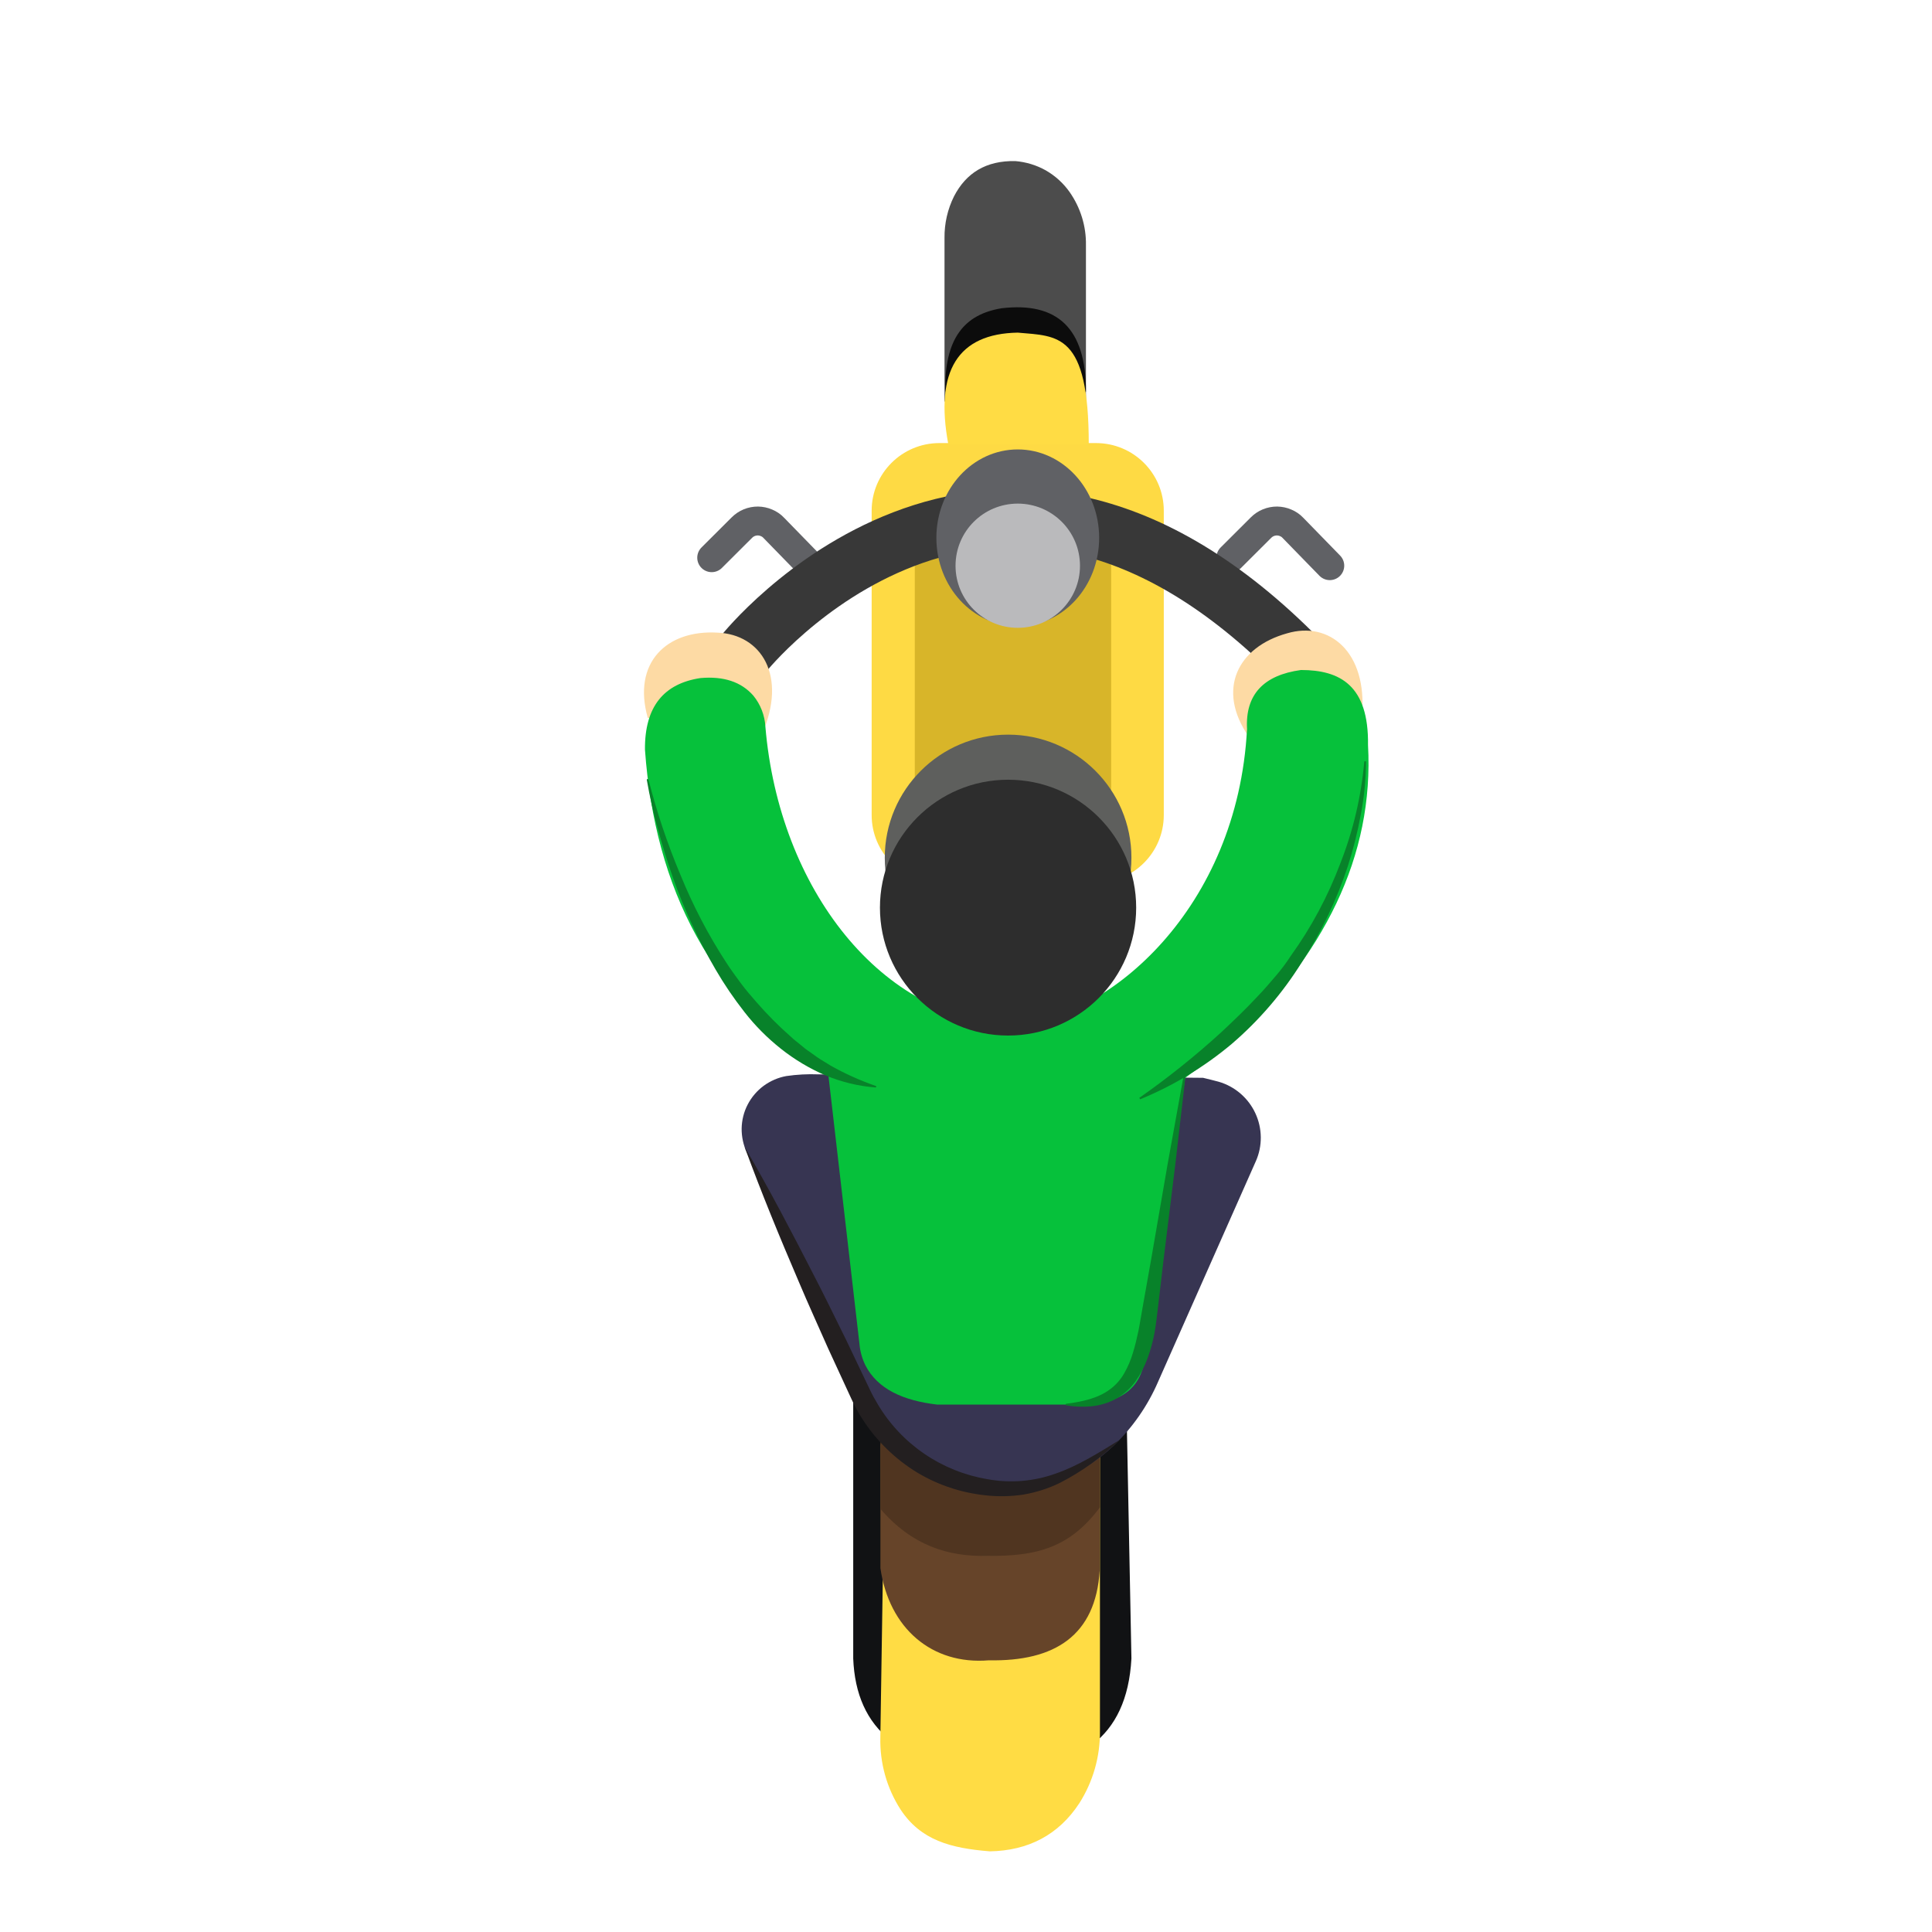 <svg width="24" height="24" viewBox="0 0 24 24" fill="none" xmlns="http://www.w3.org/2000/svg">
<g clip-path="url(#clip0_2478_3804)">
<path d="M13.614 5.504H11.67C11.205 5.504 10.828 5.88 10.828 6.344V10.125C10.828 10.589 11.205 10.966 11.67 10.966H13.614C14.08 10.966 14.457 10.589 14.457 10.125V6.344C14.457 5.88 14.08 5.504 13.614 5.504Z" fill="#FEDA44"/>
<path d="M13.268 6.473H11.899C11.603 6.473 11.364 6.712 11.364 7.007V9.779C11.364 10.074 11.603 10.313 11.899 10.313H13.268C13.563 10.313 13.803 10.074 13.803 9.779V7.007C13.803 6.712 13.563 6.473 13.268 6.473Z" fill="#D8B529"/>
<path d="M15.29 6.928L15.665 6.554C15.691 6.528 15.722 6.507 15.756 6.493C15.791 6.479 15.827 6.472 15.864 6.472C15.901 6.473 15.937 6.48 15.971 6.495C16.005 6.509 16.036 6.53 16.061 6.557L16.519 7.027" stroke="#606165" stroke-width="0.359" stroke-miterlimit="10" stroke-linecap="round"/>
<path d="M8.841 6.928L9.216 6.554C9.242 6.528 9.273 6.507 9.307 6.493C9.341 6.479 9.378 6.472 9.415 6.472C9.452 6.473 9.488 6.48 9.522 6.495C9.556 6.509 9.587 6.53 9.612 6.557L10.07 7.027" stroke="#606165" stroke-width="0.359" stroke-miterlimit="10" stroke-linecap="round"/>
<path d="M9.241 8.116C9.241 8.116 12.256 4.336 16.063 8.116" stroke="#383838" stroke-width="0.717" stroke-miterlimit="10" stroke-linecap="round"/>
<path d="M12.643 7.78C13.201 7.78 13.654 7.288 13.654 6.681C13.654 6.074 13.201 5.583 12.643 5.583C12.084 5.583 11.632 6.074 11.632 6.681C11.632 7.288 12.084 7.78 12.643 7.78Z" fill="#606165"/>
<path d="M10.599 17.134V20.603C10.634 21.481 11.194 21.98 12.438 21.988C13.367 21.97 14 21.615 14.055 20.603L13.99 17.301L10.599 17.134Z" fill="#111214"/>
<path d="M12.643 7.799C13.07 7.799 13.416 7.454 13.416 7.028C13.416 6.601 13.07 6.256 12.643 6.256C12.216 6.256 11.87 6.601 11.87 7.028C11.87 7.454 12.216 7.799 12.643 7.799Z" fill="#BABABC"/>
<path d="M11.733 4.825V2.957C11.731 2.777 11.771 2.6 11.851 2.439C12.001 2.149 12.248 1.994 12.612 2.001C12.745 2.012 12.875 2.051 12.992 2.117C13.108 2.184 13.209 2.275 13.286 2.384C13.422 2.578 13.494 2.809 13.49 3.046V4.988H11.733V4.825Z" fill="#4C4C4C"/>
<path d="M10.991 18.032L10.936 21.58C10.928 21.898 11.015 22.212 11.188 22.48C11.44 22.861 11.809 22.959 12.296 22.998C12.771 22.99 13.15 22.795 13.408 22.4C13.579 22.131 13.668 21.818 13.664 21.499V17.834L10.991 17.537V18.032Z" fill="#FFDC44"/>
<path d="M10.937 17.957V19.474C10.937 19.474 10.937 19.478 10.937 19.48C11.044 20.229 11.578 20.684 12.284 20.625C13.103 20.641 13.611 20.318 13.661 19.508V17.954C13.661 17.945 13.657 17.936 13.651 17.93C13.645 17.924 13.636 17.92 13.627 17.92H10.967C10.959 17.921 10.95 17.925 10.945 17.932C10.939 17.939 10.936 17.948 10.937 17.957Z" fill="#664429"/>
<path d="M10.937 17.616V18.744C11.326 19.197 11.78 19.342 12.268 19.327C12.89 19.336 13.296 19.218 13.664 18.724V17.666L10.937 17.616Z" fill="#503520"/>
<path d="M11.742 4.865C11.731 4.202 11.979 3.905 12.444 3.829C13.13 3.749 13.492 4.072 13.49 4.865H11.742Z" fill="#0C0C0C"/>
<path d="M10.164 13.346C10.032 13.341 9.9 13.348 9.769 13.367C9.667 13.385 9.571 13.427 9.487 13.488C9.404 13.549 9.336 13.629 9.288 13.721C9.24 13.813 9.215 13.915 9.213 14.018C9.212 14.122 9.234 14.224 9.278 14.318L10.599 17.134C10.755 17.477 10.992 17.778 11.288 18.011C11.638 18.28 12.063 18.434 12.504 18.45C13.023 18.492 13.457 18.314 13.83 17.963C14.068 17.736 14.257 17.464 14.387 17.163L15.6 14.426C15.642 14.332 15.663 14.23 15.662 14.127C15.661 14.024 15.638 13.922 15.594 13.828C15.551 13.735 15.488 13.652 15.409 13.584C15.331 13.517 15.239 13.467 15.14 13.438C15.075 13.421 15.01 13.404 14.945 13.389L10.164 13.346Z" fill="#373552"/>
<path d="M11.78 5.518H13.525C13.525 4.132 13.143 4.177 12.643 4.132C11.899 4.145 11.611 4.607 11.78 5.518Z" fill="#FFDC44"/>
<path d="M8.047 8.918L9.463 9.126C9.787 8.393 9.455 7.881 8.915 7.859C8.278 7.821 7.853 8.235 8.047 8.918Z" fill="#FDDAA4"/>
<path d="M15.511 9.149L16.919 8.89C16.989 8.092 16.509 7.714 15.99 7.867C15.375 8.037 15.107 8.565 15.511 9.149Z" fill="#FDDAA4"/>
<path d="M9.508 9.027C9.677 11.038 10.95 12.684 12.606 12.733C13.781 12.653 15.373 11.283 15.491 9.057C15.468 8.629 15.695 8.387 16.161 8.323C16.646 8.323 17.004 8.514 16.994 9.254C17.071 10.64 16.445 11.871 15.268 12.98L14.722 13.39L14.227 16.795C14.209 17.218 13.954 17.418 13.514 17.448H11.639C11.216 17.398 10.902 17.254 10.751 16.962C10.711 16.88 10.685 16.791 10.677 16.699L10.288 13.336C8.836 12.42 8.136 11.043 8.012 9.313C8.007 8.774 8.25 8.491 8.702 8.423C8.989 8.398 9.208 8.47 9.358 8.641C9.448 8.751 9.5 8.886 9.508 9.027Z" fill="#06C13B"/>
<path d="M16.97 9.457C16.968 9.678 16.947 9.898 16.905 10.115C16.866 10.332 16.812 10.547 16.744 10.758C16.605 11.18 16.413 11.583 16.17 11.956C15.934 12.335 15.64 12.677 15.301 12.968C14.959 13.255 14.575 13.487 14.163 13.656L14.153 13.638C14.51 13.388 14.85 13.116 15.172 12.822C15.329 12.675 15.485 12.526 15.63 12.369C15.705 12.292 15.774 12.209 15.845 12.127C15.915 12.046 15.98 11.959 16.039 11.868C16.292 11.516 16.497 11.131 16.65 10.725C16.81 10.319 16.91 9.892 16.948 9.457H16.97Z" fill="#08822A"/>
<path d="M14.737 13.279L14.599 14.474L14.452 15.668L14.382 16.266C14.369 16.367 14.36 16.46 14.34 16.567C14.32 16.67 14.293 16.771 14.257 16.869C14.22 16.971 14.17 17.068 14.108 17.157C14.043 17.248 13.958 17.323 13.861 17.378C13.765 17.429 13.661 17.46 13.553 17.47C13.45 17.479 13.347 17.475 13.245 17.458C13.243 17.457 13.24 17.456 13.239 17.454C13.237 17.451 13.237 17.449 13.237 17.446C13.237 17.444 13.238 17.442 13.24 17.441C13.241 17.44 13.243 17.439 13.245 17.438C13.444 17.413 13.642 17.369 13.787 17.26C13.86 17.207 13.92 17.139 13.965 17.06C14.011 16.98 14.047 16.895 14.073 16.807C14.101 16.717 14.123 16.623 14.143 16.528C14.153 16.483 14.16 16.432 14.169 16.383L14.195 16.235L14.3 15.644L14.505 14.459L14.719 13.276C14.72 13.273 14.721 13.271 14.723 13.27C14.725 13.268 14.728 13.268 14.731 13.268C14.733 13.269 14.735 13.27 14.736 13.272C14.737 13.274 14.738 13.277 14.737 13.279Z" fill="#08822A"/>
<path d="M12.523 12.184C13.369 12.184 14.055 11.5 14.055 10.655C14.055 9.811 13.369 9.126 12.523 9.126C11.677 9.126 10.991 9.811 10.991 10.655C10.991 11.5 11.677 12.184 12.523 12.184Z" fill="#5E5F5D"/>
<path d="M12.523 12.864C13.402 12.864 14.114 12.152 14.114 11.275C14.114 10.398 13.402 9.686 12.523 9.686C11.644 9.686 10.931 10.398 10.931 11.275C10.931 12.152 11.644 12.864 12.523 12.864Z" fill="#2D2D2D"/>
<path d="M8.056 9.685C8.158 10.088 8.291 10.483 8.452 10.866C8.608 11.249 8.799 11.616 9.025 11.962C9.081 12.049 9.142 12.131 9.203 12.214C9.263 12.296 9.332 12.374 9.397 12.449C9.53 12.602 9.673 12.746 9.826 12.88C9.862 12.915 9.902 12.944 9.942 12.977C9.981 13.011 10.02 13.042 10.062 13.069C10.103 13.097 10.144 13.13 10.186 13.156C10.229 13.183 10.273 13.209 10.316 13.236C10.496 13.338 10.684 13.422 10.879 13.49C10.882 13.491 10.883 13.493 10.885 13.495C10.886 13.498 10.886 13.5 10.885 13.502C10.884 13.504 10.883 13.506 10.881 13.507C10.879 13.508 10.877 13.509 10.875 13.509C10.662 13.492 10.453 13.441 10.255 13.359C10.057 13.274 9.871 13.163 9.702 13.029C9.533 12.895 9.38 12.742 9.248 12.572C9.117 12.405 8.997 12.229 8.89 12.045C8.677 11.681 8.499 11.298 8.359 10.901C8.289 10.703 8.229 10.503 8.173 10.301C8.116 10.099 8.071 9.895 8.035 9.689C8.035 9.688 8.035 9.686 8.035 9.685C8.035 9.684 8.036 9.682 8.036 9.681C8.037 9.68 8.038 9.679 8.039 9.679C8.04 9.678 8.042 9.677 8.043 9.677C8.045 9.677 8.048 9.677 8.05 9.679C8.052 9.68 8.053 9.682 8.054 9.684L8.056 9.685Z" fill="#08822A"/>
<path d="M9.25 14.248C9.555 14.769 9.834 15.303 10.109 15.84C10.249 16.108 10.378 16.379 10.513 16.649L10.707 17.056L10.804 17.259C10.82 17.291 10.835 17.324 10.852 17.354L10.905 17.446C11.051 17.691 11.248 17.9 11.483 18.06C11.719 18.221 11.986 18.328 12.267 18.375C12.551 18.427 12.844 18.403 13.115 18.305C13.393 18.209 13.65 18.046 13.906 17.889C13.687 18.103 13.437 18.282 13.164 18.422C13.022 18.491 12.87 18.539 12.715 18.566C12.557 18.59 12.397 18.593 12.239 18.575C11.921 18.541 11.615 18.435 11.345 18.262C11.076 18.087 10.849 17.854 10.683 17.58C10.642 17.511 10.605 17.44 10.572 17.368L10.477 17.162L10.288 16.752C10.167 16.477 10.041 16.203 9.924 15.925C9.687 15.372 9.457 14.815 9.25 14.248Z" fill="#231F20"/>
</g>
<defs>
<clipPath id="clip0_2478_3804">
<rect width="9" height="21" fill="white" transform="translate(8 2)"/>
</clipPath>
</defs>
</svg>
